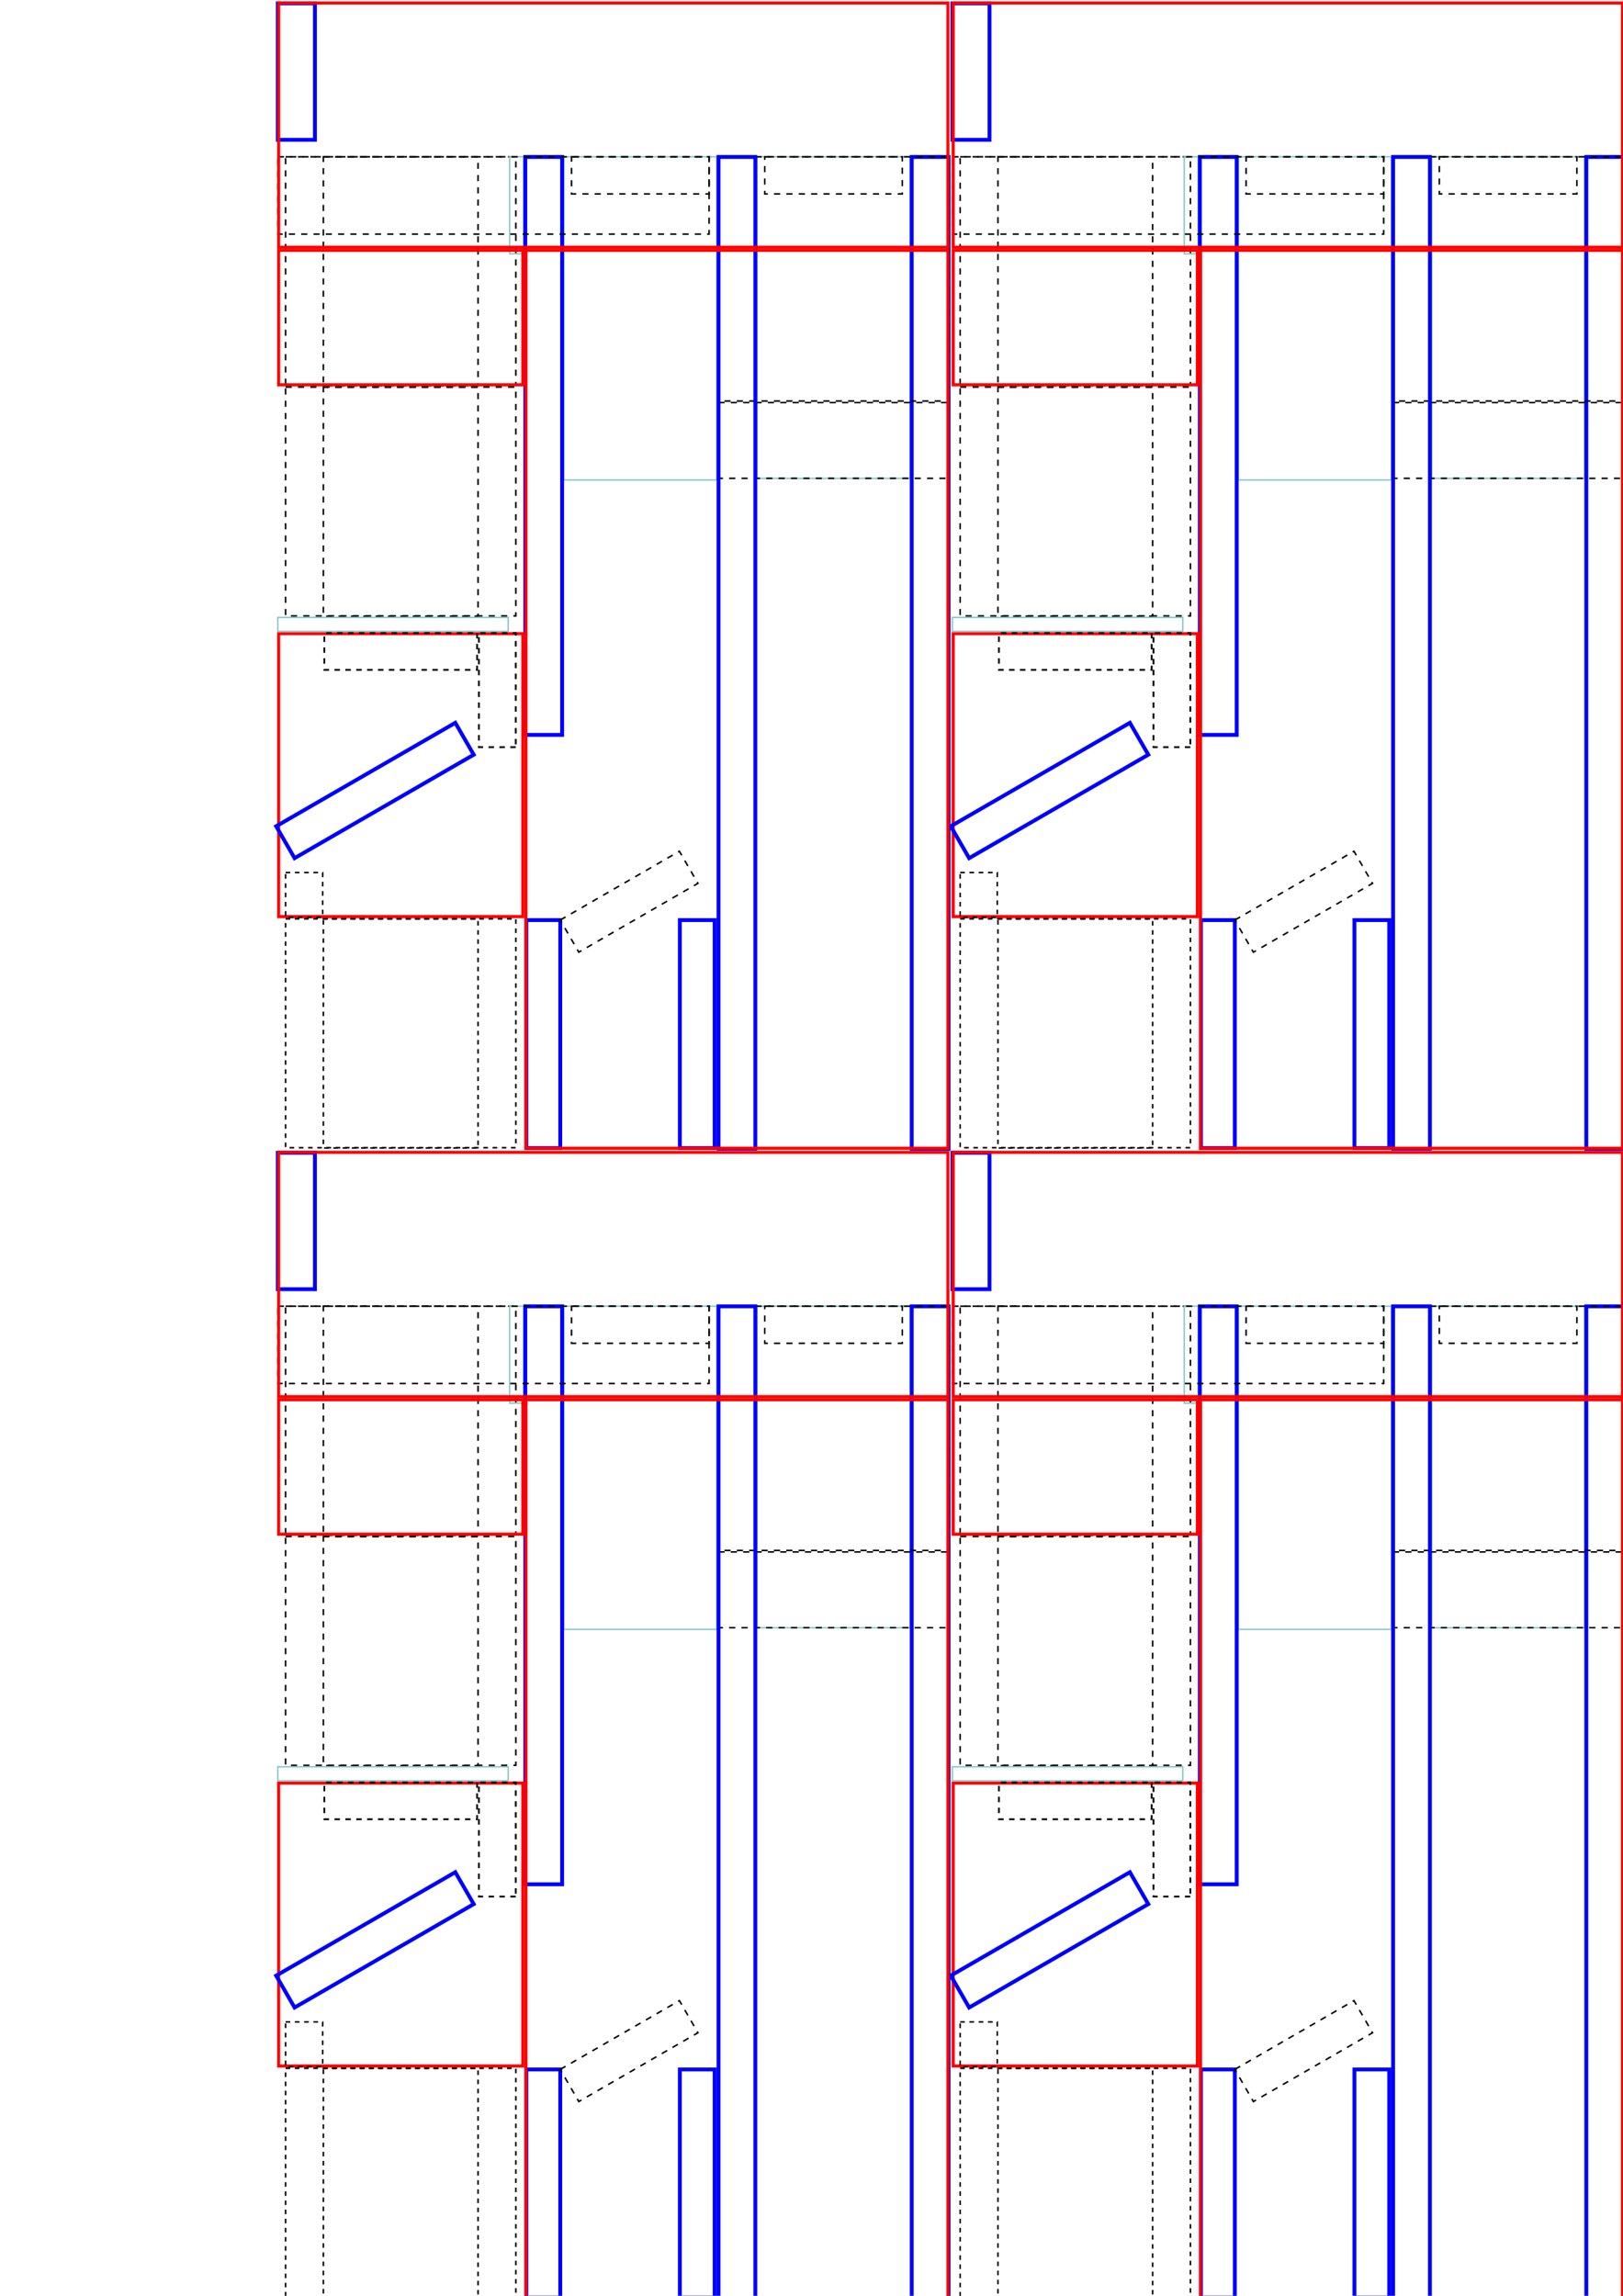 <?xml version="1.0" encoding="UTF-8" standalone="no"?>
<!-- Created with Inkscape (http://www.inkscape.org/) -->

<svg
   xmlns:dc="http://purl.org/dc/elements/1.1/"
   xmlns:cc="http://creativecommons.org/ns#"
   xmlns:rdf="http://www.w3.org/1999/02/22-rdf-syntax-ns#"
   xmlns:svg="http://www.w3.org/2000/svg"
   xmlns="http://www.w3.org/2000/svg"
   xmlns:sodipodi="http://sodipodi.sourceforge.net/DTD/sodipodi-0.dtd"
   xmlns:inkscape="http://www.inkscape.org/namespaces/inkscape"
   width="210mm"
   height="297mm"
   viewBox="0 0 744.094 1052.362"
   id="svg2"
   version="1.1"
   inkscape:version="0.91 r13725"
   sodipodi:docname="base_group.svg">
  <defs
     id="defs4" />
  <sodipodi:namedview
     id="base"
     pagecolor="#ffffff"
     bordercolor="#666666"
     borderopacity="1.0"
     inkscape:pageopacity="0.0"
     inkscape:pageshadow="2"
     inkscape:zoom="0.5017284"
     inkscape:cx="372.04724"
     inkscape:cy="468.34954"
     inkscape:document-units="mm"
     inkscape:current-layer="layer1"
     showgrid="false"
     inkscape:window-width="1280"
     inkscape:window-height="697"
     inkscape:window-x="-8"
     inkscape:window-y="-8"
     inkscape:window-maximized="1"
     inkscape:snap-bbox="true"
     inkscape:snap-others="false"
     inkscape:snap-object-midpoints="true"
     inkscape:snap-intersection-paths="true"
     inkscape:bbox-nodes="true"
     inkscape:bbox-paths="true"
     inkscape:object-paths="true"
     inkscape:snap-midpoints="true"
     inkscape:object-nodes="true"
     inkscape:snap-nodes="false"
     inkscape:snap-bbox-edge-midpoints="false"
     inkscape:snap-global="true" />
  <g
     inkscape:label="Layer 1"
     inkscape:groupmode="layer"
     id="layer1">
    <g
       id="g7729"
       transform="translate(7.972,-9.966)">
      <rect
         y="81.83"
         x="648.354"
         height="147.412"
         width="70.192"
         id="rect4265-9-6-4-5-4"
         style="fill:none;fill-opacity:1;stroke:#8cc8c8;stroke-width:0.674;stroke-miterlimit:4;stroke-dasharray:none;stroke-dashoffset:0;stroke-opacity:1" />
      <rect
         y="194.501"
         x="630.655"
         height="34.724"
         width="105.591"
         id="rect4521-3-5-8"
         style="fill:none;fill-opacity:1;stroke:#000000;stroke-width:0.709;stroke-miterlimit:4;stroke-dasharray:2.835, 2.835;stroke-dashoffset:0;stroke-opacity:1" />
      <rect
         y="81.83"
         x="559.771"
         height="148.145"
         width="70.192"
         id="rect4265-9-6-6-1-1-9"
         style="fill:none;fill-opacity:1;stroke:#8cc8c8;stroke-width:0.674;stroke-miterlimit:4;stroke-dasharray:none;stroke-dashoffset:0;stroke-opacity:1" />
      <g
         style="stroke:#000000;stroke-width:0.702;stroke-miterlimit:4;stroke-dasharray:2.808, 2.808;stroke-dashoffset:0;stroke-opacity:1"
         transform="matrix(1.009,0,0,1,431.09,-10.94)"
         id="g4214-1-0">
        <rect
           style="fill:none;fill-opacity:1;stroke:#000000;stroke-width:0.702;stroke-miterlimit:4;stroke-dasharray:2.808, 2.808;stroke-dashoffset:0;stroke-opacity:1"
           id="rect3336-0-5-6"
           width="104.627"
           height="104.868"
           x="1.129"
           y="92.79" />
        <rect
           style="fill:none;fill-opacity:1;stroke:#000000;stroke-width:0.702;stroke-miterlimit:4;stroke-dasharray:2.808, 2.808;stroke-dashoffset:0;stroke-opacity:1"
           id="rect3336-0-9-5-5"
           width="70.285"
           height="104.996"
           x="18.3"
           y="92.79" />
      </g>
      <g
         style="stroke:#000000;stroke-width:0.702;stroke-miterlimit:4;stroke-dasharray:2.808, 2.808;stroke-dashoffset:0;stroke-opacity:1"
         transform="matrix(1.009,0,0,1,431.09,94.634)"
         id="g4214-2-5-0">
        <rect
           style="fill:none;fill-opacity:1;stroke:#000000;stroke-width:0.702;stroke-miterlimit:4;stroke-dasharray:2.808, 2.808;stroke-dashoffset:0;stroke-opacity:1"
           id="rect3336-0-4-2-0"
           width="104.627"
           height="104.868"
           x="1.129"
           y="92.79" />
        <rect
           style="fill:none;fill-opacity:1;stroke:#000000;stroke-width:0.702;stroke-miterlimit:4;stroke-dasharray:2.808, 2.808;stroke-dashoffset:0;stroke-opacity:1"
           id="rect3336-0-9-8-3-2"
           width="70.285"
           height="104.996"
           x="18.3"
           y="92.79" />
      </g>
      <rect
         y="81.83"
         x="534.968"
         height="44.499"
         width="6.412"
         id="rect4265-9-5-1"
         style="fill:none;fill-opacity:1;stroke:#8cc8c8;stroke-width:0.674;stroke-miterlimit:4;stroke-dasharray:none;stroke-dashoffset:0;stroke-opacity:1" />
      <rect
         y="81.908"
         x="719.299"
         height="454.691"
         width="16.886"
         id="rect4297-5-4-5-2"
         style="fill:none;fill-opacity:1;stroke:#0000ff;stroke-width:1.772;stroke-miterlimit:4;stroke-dasharray:none;stroke-dashoffset:0;stroke-opacity:1" />
      <rect
         y="81.846"
         x="563.328"
         height="17.011"
         width="63.074"
         id="rect4239-6-1-6"
         style="fill:none;fill-opacity:1;stroke:#000000;stroke-width:0.705;stroke-miterlimit:4;stroke-dasharray:2.82, 2.82;stroke-dashoffset:0;stroke-opacity:1" />
      <rect
         y="81.847"
         x="630.655"
         height="111.945"
         width="105.591"
         id="rect4521-38-0"
         style="fill:none;fill-opacity:1;stroke:#000000;stroke-width:0.709;stroke-miterlimit:4;stroke-dasharray:2.835, 2.835;stroke-dashoffset:0;stroke-opacity:1" />
      <rect
         y="81.847"
         x="651.915"
         height="17.008"
         width="63.071"
         id="rect4521-3-9-2-4"
         style="fill:none;fill-opacity:1;stroke:#000000;stroke-width:0.709;stroke-miterlimit:4;stroke-dasharray:2.835, 2.835;stroke-dashoffset:0;stroke-opacity:1" />
      <rect
         y="81.908"
         x="542.133"
         height="264.917"
         width="16.886"
         id="rect4297-1-3-3-6"
         style="fill:none;fill-opacity:1;stroke:#0000ff;stroke-width:1.772;stroke-miterlimit:4;stroke-dasharray:none;stroke-dashoffset:0;stroke-opacity:1" />
      <rect
         y="81.908"
         x="630.716"
         height="454.563"
         width="16.886"
         id="rect4297-9-1-7-8-3"
         style="fill:none;fill-opacity:1;stroke:#0000ff;stroke-width:1.772;stroke-miterlimit:4;stroke-dasharray:none;stroke-dashoffset:0;stroke-opacity:1" />
      <rect
         y="81.846"
         x="428.682"
         height="35.435"
         width="197.72"
         id="rect4239-5-0"
         style="fill:none;fill-opacity:1;stroke:#000000;stroke-width:0.705;stroke-miterlimit:4;stroke-dasharray:2.82, 2.82;stroke-dashoffset:0;stroke-opacity:1" />
      <rect
         y="11.513"
         x="428.682"
         height="62.541"
         width="17.011"
         id="rect4679-1-9"
         style="fill:none;fill-opacity:1;stroke:#0000ff;stroke-width:1.772;stroke-miterlimit:4;stroke-dasharray:none;stroke-dashoffset:0;stroke-opacity:1" />
      <rect
         y="124.721"
         x="429.041"
         height="61.633"
         width="111.968"
         id="rect5280-4-5-2"
         style="fill:none;fill-opacity:1;stroke:#ff0000;stroke-width:1.417;stroke-miterlimit:4;stroke-dasharray:none;stroke-dashoffset:0;stroke-opacity:1" />
      <rect
         y="431.712"
         x="542.604"
         height="104.528"
         width="15.558"
         id="rect3336-0-4-6-5-6-9-8-6"
         style="fill:none;fill-opacity:1;stroke:#0000ff;stroke-width:1.772;stroke-miterlimit:4;stroke-dasharray:none;stroke-dashoffset:0;stroke-opacity:1" />
      <rect
         y="431.712"
         x="612.999"
         height="104.528"
         width="15.945"
         id="rect3336-0-9-8-7-4-4-1-5-2"
         style="fill:none;fill-opacity:1;stroke:#0000ff;stroke-width:1.772;stroke-miterlimit:4;stroke-dasharray:none;stroke-dashoffset:0;stroke-opacity:1" />
      <rect
         transform="matrix(0.866,-0.5,0.5,0.866,0,0)"
         y="652.954"
         x="267.526"
         height="17.011"
         width="63.074"
         id="rect4239-6-2-2-8-2-5"
         style="fill:none;fill-opacity:1;stroke:#000000;stroke-width:0.709;stroke-miterlimit:4;stroke-dasharray:2.835, 2.835;stroke-dashoffset:0;stroke-opacity:1" />
      <rect
         y="300.432"
         x="429.041"
         height="129.685"
         width="111.968"
         id="rect5280-4-9-4-8"
         style="fill:none;fill-opacity:1;stroke:#ff0000;stroke-width:1.417;stroke-miterlimit:4;stroke-dasharray:none;stroke-dashoffset:0;stroke-opacity:1" />
      <rect
         transform="matrix(0,1,-1,0,0,0)"
         y="-534.294"
         x="292.974"
         height="105.625"
         width="6.412"
         id="rect4265-3-2-5-4"
         style="fill:none;fill-opacity:1;stroke:#8cc8c8;stroke-width:0.674;stroke-miterlimit:4;stroke-dasharray:none;stroke-dashoffset:0;stroke-opacity:1" />
      <g
         style="stroke:#000000;stroke-width:0.699;stroke-miterlimit:4;stroke-dasharray:2.096, 2.096;stroke-dashoffset:0;stroke-opacity:1"
         transform="matrix(1.009,0,0,1,431.093,338.39)"
         id="g4214-2-9-7-9-6-8">
        <rect
           style="fill:none;fill-opacity:1;stroke:#000000;stroke-width:0.699;stroke-miterlimit:4;stroke-dasharray:2.096, 2.096;stroke-dashoffset:0;stroke-opacity:1"
           id="rect3336-0-4-6-5-8-3-8"
           width="104.627"
           height="104.868"
           x="1.129"
           y="92.79" />
        <rect
           style="fill:none;fill-opacity:1;stroke:#000000;stroke-width:0.699;stroke-miterlimit:4;stroke-dasharray:2.096, 2.096;stroke-dashoffset:0;stroke-opacity:1"
           id="rect3336-0-9-8-7-4-49-5-7"
           width="70.285"
           height="104.996"
           x="18.3"
           y="92.79" />
      </g>
      <rect
         transform="matrix(0.5,0.866,-0.866,0.5,0,0)"
         y="-271.064"
         x="550.601"
         height="94.838"
         width="16.886"
         id="rect4297-4-7-4-0-1"
         style="fill:none;fill-opacity:1;stroke:#0000ff;stroke-width:1.772;stroke-miterlimit:4;stroke-dasharray:none;stroke-dashoffset:0;stroke-opacity:1" />
      <rect
         transform="matrix(0,1,-1,0,0,0)"
         y="-520.042"
         x="300.139"
         height="70.035"
         width="16.886"
         id="rect4297-6-3-5-6-5"
         style="fill:none;fill-opacity:1;stroke:#000000;stroke-width:0.831;stroke-miterlimit:4;stroke-dasharray:2.493, 2.493;stroke-dashoffset:0;stroke-opacity:1" />
      <rect
         transform="scale(-1,-1)"
         y="-352.458"
         x="-537.759"
         height="52.319"
         width="16.886"
         id="rect4297-6-0-7-1-5-7"
         style="fill:none;fill-opacity:1;stroke:#000000;stroke-width:0.831;stroke-miterlimit:4;stroke-dasharray:2.493, 2.493;stroke-dashoffset:0;stroke-opacity:1" />
      <rect
         y="409.921"
         x="432.233"
         height="20.551"
         width="17.008"
         id="rect4519-8-7-1"
         style="fill:none;fill-opacity:1;stroke:#000000;stroke-width:0.709;stroke-miterlimit:4;stroke-dasharray:2.126, 2.126;stroke-dashoffset:0;stroke-opacity:1" />
      <rect
         y="124.721"
         x="542.426"
         height="411.585"
         width="193.465"
         id="rect5280-4-2-0-5"
         style="fill:none;fill-opacity:1;stroke:#ff0000;stroke-width:1.417;stroke-miterlimit:4;stroke-dasharray:none;stroke-dashoffset:0;stroke-opacity:1" />
      <rect
         y="11.335"
         x="429.038"
         height="111.969"
         width="306.854"
         id="rect5280-7-1"
         style="fill:none;fill-opacity:1;stroke:#ff0000;stroke-width:1.417;stroke-miterlimit:4;stroke-dasharray:none;stroke-dashoffset:0;stroke-opacity:1" />
    </g>
    <g
       id="g7729-7"
       transform="translate(7.972,516.893)">
      <rect
         y="81.83"
         x="648.354"
         height="147.412"
         width="70.192"
         id="rect4265-9-6-4-5-4-2"
         style="fill:none;fill-opacity:1;stroke:#8cc8c8;stroke-width:0.674;stroke-miterlimit:4;stroke-dasharray:none;stroke-dashoffset:0;stroke-opacity:1" />
      <rect
         y="194.501"
         x="630.655"
         height="34.724"
         width="105.591"
         id="rect4521-3-5-8-0"
         style="fill:none;fill-opacity:1;stroke:#000000;stroke-width:0.709;stroke-miterlimit:4;stroke-dasharray:2.835, 2.835;stroke-dashoffset:0;stroke-opacity:1" />
      <rect
         y="81.83"
         x="559.771"
         height="148.145"
         width="70.192"
         id="rect4265-9-6-6-1-1-9-0"
         style="fill:none;fill-opacity:1;stroke:#8cc8c8;stroke-width:0.674;stroke-miterlimit:4;stroke-dasharray:none;stroke-dashoffset:0;stroke-opacity:1" />
      <g
         style="stroke:#000000;stroke-width:0.702;stroke-miterlimit:4;stroke-dasharray:2.808, 2.808;stroke-dashoffset:0;stroke-opacity:1"
         transform="matrix(1.009,0,0,1,431.09,-10.94)"
         id="g4214-1-0-3">
        <rect
           style="fill:none;fill-opacity:1;stroke:#000000;stroke-width:0.702;stroke-miterlimit:4;stroke-dasharray:2.808, 2.808;stroke-dashoffset:0;stroke-opacity:1"
           id="rect3336-0-5-6-9"
           width="104.627"
           height="104.868"
           x="1.129"
           y="92.79" />
        <rect
           style="fill:none;fill-opacity:1;stroke:#000000;stroke-width:0.702;stroke-miterlimit:4;stroke-dasharray:2.808, 2.808;stroke-dashoffset:0;stroke-opacity:1"
           id="rect3336-0-9-5-5-1"
           width="70.285"
           height="104.996"
           x="18.3"
           y="92.79" />
      </g>
      <g
         style="stroke:#000000;stroke-width:0.702;stroke-miterlimit:4;stroke-dasharray:2.808, 2.808;stroke-dashoffset:0;stroke-opacity:1"
         transform="matrix(1.009,0,0,1,431.09,94.634)"
         id="g4214-2-5-0-4">
        <rect
           style="fill:none;fill-opacity:1;stroke:#000000;stroke-width:0.702;stroke-miterlimit:4;stroke-dasharray:2.808, 2.808;stroke-dashoffset:0;stroke-opacity:1"
           id="rect3336-0-4-2-0-7"
           width="104.627"
           height="104.868"
           x="1.129"
           y="92.79" />
        <rect
           style="fill:none;fill-opacity:1;stroke:#000000;stroke-width:0.702;stroke-miterlimit:4;stroke-dasharray:2.808, 2.808;stroke-dashoffset:0;stroke-opacity:1"
           id="rect3336-0-9-8-3-2-0"
           width="70.285"
           height="104.996"
           x="18.3"
           y="92.79" />
      </g>
      <rect
         y="81.83"
         x="534.968"
         height="44.499"
         width="6.412"
         id="rect4265-9-5-1-2"
         style="fill:none;fill-opacity:1;stroke:#8cc8c8;stroke-width:0.674;stroke-miterlimit:4;stroke-dasharray:none;stroke-dashoffset:0;stroke-opacity:1" />
      <rect
         y="81.908"
         x="719.299"
         height="454.691"
         width="16.886"
         id="rect4297-5-4-5-2-6"
         style="fill:none;fill-opacity:1;stroke:#0000ff;stroke-width:1.772;stroke-miterlimit:4;stroke-dasharray:none;stroke-dashoffset:0;stroke-opacity:1" />
      <rect
         y="81.846"
         x="563.328"
         height="17.011"
         width="63.074"
         id="rect4239-6-1-6-2"
         style="fill:none;fill-opacity:1;stroke:#000000;stroke-width:0.705;stroke-miterlimit:4;stroke-dasharray:2.82, 2.82;stroke-dashoffset:0;stroke-opacity:1" />
      <rect
         y="81.847"
         x="630.655"
         height="111.945"
         width="105.591"
         id="rect4521-38-0-5"
         style="fill:none;fill-opacity:1;stroke:#000000;stroke-width:0.709;stroke-miterlimit:4;stroke-dasharray:2.835, 2.835;stroke-dashoffset:0;stroke-opacity:1" />
      <rect
         y="81.847"
         x="651.915"
         height="17.008"
         width="63.071"
         id="rect4521-3-9-2-4-8"
         style="fill:none;fill-opacity:1;stroke:#000000;stroke-width:0.709;stroke-miterlimit:4;stroke-dasharray:2.835, 2.835;stroke-dashoffset:0;stroke-opacity:1" />
      <rect
         y="81.908"
         x="542.133"
         height="264.917"
         width="16.886"
         id="rect4297-1-3-3-6-7"
         style="fill:none;fill-opacity:1;stroke:#0000ff;stroke-width:1.772;stroke-miterlimit:4;stroke-dasharray:none;stroke-dashoffset:0;stroke-opacity:1" />
      <rect
         y="81.908"
         x="630.716"
         height="454.563"
         width="16.886"
         id="rect4297-9-1-7-8-3-6"
         style="fill:none;fill-opacity:1;stroke:#0000ff;stroke-width:1.772;stroke-miterlimit:4;stroke-dasharray:none;stroke-dashoffset:0;stroke-opacity:1" />
      <rect
         y="81.846"
         x="428.682"
         height="35.435"
         width="197.72"
         id="rect4239-5-0-5"
         style="fill:none;fill-opacity:1;stroke:#000000;stroke-width:0.705;stroke-miterlimit:4;stroke-dasharray:2.82, 2.82;stroke-dashoffset:0;stroke-opacity:1" />
      <rect
         y="11.513"
         x="428.682"
         height="62.541"
         width="17.011"
         id="rect4679-1-9-3"
         style="fill:none;fill-opacity:1;stroke:#0000ff;stroke-width:1.772;stroke-miterlimit:4;stroke-dasharray:none;stroke-dashoffset:0;stroke-opacity:1" />
      <rect
         y="124.721"
         x="429.041"
         height="61.633"
         width="111.968"
         id="rect5280-4-5-2-3"
         style="fill:none;fill-opacity:1;stroke:#ff0000;stroke-width:1.417;stroke-miterlimit:4;stroke-dasharray:none;stroke-dashoffset:0;stroke-opacity:1" />
      <rect
         y="431.712"
         x="542.604"
         height="104.528"
         width="15.558"
         id="rect3336-0-4-6-5-6-9-8-6-1"
         style="fill:none;fill-opacity:1;stroke:#0000ff;stroke-width:1.772;stroke-miterlimit:4;stroke-dasharray:none;stroke-dashoffset:0;stroke-opacity:1" />
      <rect
         y="431.712"
         x="612.999"
         height="104.528"
         width="15.945"
         id="rect3336-0-9-8-7-4-4-1-5-2-8"
         style="fill:none;fill-opacity:1;stroke:#0000ff;stroke-width:1.772;stroke-miterlimit:4;stroke-dasharray:none;stroke-dashoffset:0;stroke-opacity:1" />
      <rect
         transform="matrix(0.866,-0.5,0.5,0.866,0,0)"
         y="652.954"
         x="267.526"
         height="17.011"
         width="63.074"
         id="rect4239-6-2-2-8-2-5-6"
         style="fill:none;fill-opacity:1;stroke:#000000;stroke-width:0.709;stroke-miterlimit:4;stroke-dasharray:2.835, 2.835;stroke-dashoffset:0;stroke-opacity:1" />
      <rect
         y="300.432"
         x="429.041"
         height="129.685"
         width="111.968"
         id="rect5280-4-9-4-8-5"
         style="fill:none;fill-opacity:1;stroke:#ff0000;stroke-width:1.417;stroke-miterlimit:4;stroke-dasharray:none;stroke-dashoffset:0;stroke-opacity:1" />
      <rect
         transform="matrix(0,1,-1,0,0,0)"
         y="-534.294"
         x="292.974"
         height="105.625"
         width="6.412"
         id="rect4265-3-2-5-4-6"
         style="fill:none;fill-opacity:1;stroke:#8cc8c8;stroke-width:0.674;stroke-miterlimit:4;stroke-dasharray:none;stroke-dashoffset:0;stroke-opacity:1" />
      <g
         style="stroke:#000000;stroke-width:0.699;stroke-miterlimit:4;stroke-dasharray:2.096, 2.096;stroke-dashoffset:0;stroke-opacity:1"
         transform="matrix(1.009,0,0,1,431.093,338.39)"
         id="g4214-2-9-7-9-6-8-0">
        <rect
           style="fill:none;fill-opacity:1;stroke:#000000;stroke-width:0.699;stroke-miterlimit:4;stroke-dasharray:2.096, 2.096;stroke-dashoffset:0;stroke-opacity:1"
           id="rect3336-0-4-6-5-8-3-8-8"
           width="104.627"
           height="104.868"
           x="1.129"
           y="92.79" />
        <rect
           style="fill:none;fill-opacity:1;stroke:#000000;stroke-width:0.699;stroke-miterlimit:4;stroke-dasharray:2.096, 2.096;stroke-dashoffset:0;stroke-opacity:1"
           id="rect3336-0-9-8-7-4-49-5-7-8"
           width="70.285"
           height="104.996"
           x="18.3"
           y="92.79" />
      </g>
      <rect
         transform="matrix(0.5,0.866,-0.866,0.5,0,0)"
         y="-271.064"
         x="550.601"
         height="94.838"
         width="16.886"
         id="rect4297-4-7-4-0-1-4"
         style="fill:none;fill-opacity:1;stroke:#0000ff;stroke-width:1.772;stroke-miterlimit:4;stroke-dasharray:none;stroke-dashoffset:0;stroke-opacity:1" />
      <rect
         transform="matrix(0,1,-1,0,0,0)"
         y="-520.042"
         x="300.139"
         height="70.035"
         width="16.886"
         id="rect4297-6-3-5-6-5-2"
         style="fill:none;fill-opacity:1;stroke:#000000;stroke-width:0.831;stroke-miterlimit:4;stroke-dasharray:2.493, 2.493;stroke-dashoffset:0;stroke-opacity:1" />
      <rect
         transform="scale(-1,-1)"
         y="-352.458"
         x="-537.759"
         height="52.319"
         width="16.886"
         id="rect4297-6-0-7-1-5-7-2"
         style="fill:none;fill-opacity:1;stroke:#000000;stroke-width:0.831;stroke-miterlimit:4;stroke-dasharray:2.493, 2.493;stroke-dashoffset:0;stroke-opacity:1" />
      <rect
         y="409.921"
         x="432.233"
         height="20.551"
         width="17.008"
         id="rect4519-8-7-1-5"
         style="fill:none;fill-opacity:1;stroke:#000000;stroke-width:0.709;stroke-miterlimit:4;stroke-dasharray:2.126, 2.126;stroke-dashoffset:0;stroke-opacity:1" />
      <rect
         y="124.721"
         x="542.426"
         height="411.585"
         width="193.465"
         id="rect5280-4-2-0-5-7"
         style="fill:none;fill-opacity:1;stroke:#ff0000;stroke-width:1.417;stroke-miterlimit:4;stroke-dasharray:none;stroke-dashoffset:0;stroke-opacity:1" />
      <rect
         y="11.335"
         x="429.038"
         height="111.969"
         width="306.854"
         id="rect5280-7-1-2"
         style="fill:none;fill-opacity:1;stroke:#ff0000;stroke-width:1.417;stroke-miterlimit:4;stroke-dasharray:none;stroke-dashoffset:0;stroke-opacity:1" />
    </g>
    <g
       id="g7729-2"
       transform="translate(-301.302,-9.966)">
      <rect
         y="81.83"
         x="648.354"
         height="147.412"
         width="70.192"
         id="rect4265-9-6-4-5-4-1"
         style="fill:none;fill-opacity:1;stroke:#8cc8c8;stroke-width:0.674;stroke-miterlimit:4;stroke-dasharray:none;stroke-dashoffset:0;stroke-opacity:1" />
      <rect
         y="194.501"
         x="630.655"
         height="34.724"
         width="105.591"
         id="rect4521-3-5-8-02"
         style="fill:none;fill-opacity:1;stroke:#000000;stroke-width:0.709;stroke-miterlimit:4;stroke-dasharray:2.835, 2.835;stroke-dashoffset:0;stroke-opacity:1" />
      <rect
         y="81.83"
         x="559.771"
         height="148.145"
         width="70.192"
         id="rect4265-9-6-6-1-1-9-7"
         style="fill:none;fill-opacity:1;stroke:#8cc8c8;stroke-width:0.674;stroke-miterlimit:4;stroke-dasharray:none;stroke-dashoffset:0;stroke-opacity:1" />
      <g
         style="stroke:#000000;stroke-width:0.702;stroke-miterlimit:4;stroke-dasharray:2.808, 2.808;stroke-dashoffset:0;stroke-opacity:1"
         transform="matrix(1.009,0,0,1,431.09,-10.94)"
         id="g4214-1-0-9">
        <rect
           style="fill:none;fill-opacity:1;stroke:#000000;stroke-width:0.702;stroke-miterlimit:4;stroke-dasharray:2.808, 2.808;stroke-dashoffset:0;stroke-opacity:1"
           id="rect3336-0-5-6-7"
           width="104.627"
           height="104.868"
           x="1.129"
           y="92.79" />
        <rect
           style="fill:none;fill-opacity:1;stroke:#000000;stroke-width:0.702;stroke-miterlimit:4;stroke-dasharray:2.808, 2.808;stroke-dashoffset:0;stroke-opacity:1"
           id="rect3336-0-9-5-5-9"
           width="70.285"
           height="104.996"
           x="18.3"
           y="92.79" />
      </g>
      <g
         style="stroke:#000000;stroke-width:0.702;stroke-miterlimit:4;stroke-dasharray:2.808, 2.808;stroke-dashoffset:0;stroke-opacity:1"
         transform="matrix(1.009,0,0,1,431.09,94.634)"
         id="g4214-2-5-0-6">
        <rect
           style="fill:none;fill-opacity:1;stroke:#000000;stroke-width:0.702;stroke-miterlimit:4;stroke-dasharray:2.808, 2.808;stroke-dashoffset:0;stroke-opacity:1"
           id="rect3336-0-4-2-0-9"
           width="104.627"
           height="104.868"
           x="1.129"
           y="92.79" />
        <rect
           style="fill:none;fill-opacity:1;stroke:#000000;stroke-width:0.702;stroke-miterlimit:4;stroke-dasharray:2.808, 2.808;stroke-dashoffset:0;stroke-opacity:1"
           id="rect3336-0-9-8-3-2-8"
           width="70.285"
           height="104.996"
           x="18.3"
           y="92.79" />
      </g>
      <rect
         y="81.83"
         x="534.968"
         height="44.499"
         width="6.412"
         id="rect4265-9-5-1-4"
         style="fill:none;fill-opacity:1;stroke:#8cc8c8;stroke-width:0.674;stroke-miterlimit:4;stroke-dasharray:none;stroke-dashoffset:0;stroke-opacity:1" />
      <rect
         y="81.908"
         x="719.299"
         height="454.691"
         width="16.886"
         id="rect4297-5-4-5-2-3"
         style="fill:none;fill-opacity:1;stroke:#0000ff;stroke-width:1.772;stroke-miterlimit:4;stroke-dasharray:none;stroke-dashoffset:0;stroke-opacity:1" />
      <rect
         y="81.846"
         x="563.328"
         height="17.011"
         width="63.074"
         id="rect4239-6-1-6-4"
         style="fill:none;fill-opacity:1;stroke:#000000;stroke-width:0.705;stroke-miterlimit:4;stroke-dasharray:2.82, 2.82;stroke-dashoffset:0;stroke-opacity:1" />
      <rect
         y="81.847"
         x="630.655"
         height="111.945"
         width="105.591"
         id="rect4521-38-0-7"
         style="fill:none;fill-opacity:1;stroke:#000000;stroke-width:0.709;stroke-miterlimit:4;stroke-dasharray:2.835, 2.835;stroke-dashoffset:0;stroke-opacity:1" />
      <rect
         y="81.847"
         x="651.915"
         height="17.008"
         width="63.071"
         id="rect4521-3-9-2-4-6"
         style="fill:none;fill-opacity:1;stroke:#000000;stroke-width:0.709;stroke-miterlimit:4;stroke-dasharray:2.835, 2.835;stroke-dashoffset:0;stroke-opacity:1" />
      <rect
         y="81.908"
         x="542.133"
         height="264.917"
         width="16.886"
         id="rect4297-1-3-3-6-5"
         style="fill:none;fill-opacity:1;stroke:#0000ff;stroke-width:1.772;stroke-miterlimit:4;stroke-dasharray:none;stroke-dashoffset:0;stroke-opacity:1" />
      <rect
         y="81.908"
         x="630.716"
         height="454.563"
         width="16.886"
         id="rect4297-9-1-7-8-3-7"
         style="fill:none;fill-opacity:1;stroke:#0000ff;stroke-width:1.772;stroke-miterlimit:4;stroke-dasharray:none;stroke-dashoffset:0;stroke-opacity:1" />
      <rect
         y="81.846"
         x="428.682"
         height="35.435"
         width="197.72"
         id="rect4239-5-0-9"
         style="fill:none;fill-opacity:1;stroke:#000000;stroke-width:0.705;stroke-miterlimit:4;stroke-dasharray:2.82, 2.82;stroke-dashoffset:0;stroke-opacity:1" />
      <rect
         y="11.513"
         x="428.682"
         height="62.541"
         width="17.011"
         id="rect4679-1-9-9"
         style="fill:none;fill-opacity:1;stroke:#0000ff;stroke-width:1.772;stroke-miterlimit:4;stroke-dasharray:none;stroke-dashoffset:0;stroke-opacity:1" />
      <rect
         y="124.721"
         x="429.041"
         height="61.633"
         width="111.968"
         id="rect5280-4-5-2-39"
         style="fill:none;fill-opacity:1;stroke:#ff0000;stroke-width:1.417;stroke-miterlimit:4;stroke-dasharray:none;stroke-dashoffset:0;stroke-opacity:1" />
      <rect
         y="431.712"
         x="542.604"
         height="104.528"
         width="15.558"
         id="rect3336-0-4-6-5-6-9-8-6-12"
         style="fill:none;fill-opacity:1;stroke:#0000ff;stroke-width:1.772;stroke-miterlimit:4;stroke-dasharray:none;stroke-dashoffset:0;stroke-opacity:1" />
      <rect
         y="431.712"
         x="612.999"
         height="104.528"
         width="15.945"
         id="rect3336-0-9-8-7-4-4-1-5-2-9"
         style="fill:none;fill-opacity:1;stroke:#0000ff;stroke-width:1.772;stroke-miterlimit:4;stroke-dasharray:none;stroke-dashoffset:0;stroke-opacity:1" />
      <rect
         transform="matrix(0.866,-0.5,0.5,0.866,0,0)"
         y="652.954"
         x="267.526"
         height="17.011"
         width="63.074"
         id="rect4239-6-2-2-8-2-5-4"
         style="fill:none;fill-opacity:1;stroke:#000000;stroke-width:0.709;stroke-miterlimit:4;stroke-dasharray:2.835, 2.835;stroke-dashoffset:0;stroke-opacity:1" />
      <rect
         y="300.432"
         x="429.041"
         height="129.685"
         width="111.968"
         id="rect5280-4-9-4-8-1"
         style="fill:none;fill-opacity:1;stroke:#ff0000;stroke-width:1.417;stroke-miterlimit:4;stroke-dasharray:none;stroke-dashoffset:0;stroke-opacity:1" />
      <rect
         transform="matrix(0,1,-1,0,0,0)"
         y="-534.294"
         x="292.974"
         height="105.625"
         width="6.412"
         id="rect4265-3-2-5-4-4"
         style="fill:none;fill-opacity:1;stroke:#8cc8c8;stroke-width:0.674;stroke-miterlimit:4;stroke-dasharray:none;stroke-dashoffset:0;stroke-opacity:1" />
      <g
         style="stroke:#000000;stroke-width:0.699;stroke-miterlimit:4;stroke-dasharray:2.096, 2.096;stroke-dashoffset:0;stroke-opacity:1"
         transform="matrix(1.009,0,0,1,431.093,338.39)"
         id="g4214-2-9-7-9-6-8-4">
        <rect
           style="fill:none;fill-opacity:1;stroke:#000000;stroke-width:0.699;stroke-miterlimit:4;stroke-dasharray:2.096, 2.096;stroke-dashoffset:0;stroke-opacity:1"
           id="rect3336-0-4-6-5-8-3-8-5"
           width="104.627"
           height="104.868"
           x="1.129"
           y="92.79" />
        <rect
           style="fill:none;fill-opacity:1;stroke:#000000;stroke-width:0.699;stroke-miterlimit:4;stroke-dasharray:2.096, 2.096;stroke-dashoffset:0;stroke-opacity:1"
           id="rect3336-0-9-8-7-4-49-5-7-7"
           width="70.285"
           height="104.996"
           x="18.3"
           y="92.79" />
      </g>
      <rect
         transform="matrix(0.5,0.866,-0.866,0.5,0,0)"
         y="-271.064"
         x="550.601"
         height="94.838"
         width="16.886"
         id="rect4297-4-7-4-0-1-6"
         style="fill:none;fill-opacity:1;stroke:#0000ff;stroke-width:1.772;stroke-miterlimit:4;stroke-dasharray:none;stroke-dashoffset:0;stroke-opacity:1" />
      <rect
         transform="matrix(0,1,-1,0,0,0)"
         y="-520.042"
         x="300.139"
         height="70.035"
         width="16.886"
         id="rect4297-6-3-5-6-5-21"
         style="fill:none;fill-opacity:1;stroke:#000000;stroke-width:0.831;stroke-miterlimit:4;stroke-dasharray:2.493, 2.493;stroke-dashoffset:0;stroke-opacity:1" />
      <rect
         transform="scale(-1,-1)"
         y="-352.458"
         x="-537.759"
         height="52.319"
         width="16.886"
         id="rect4297-6-0-7-1-5-7-0"
         style="fill:none;fill-opacity:1;stroke:#000000;stroke-width:0.831;stroke-miterlimit:4;stroke-dasharray:2.493, 2.493;stroke-dashoffset:0;stroke-opacity:1" />
      <rect
         y="409.921"
         x="432.233"
         height="20.551"
         width="17.008"
         id="rect4519-8-7-1-50"
         style="fill:none;fill-opacity:1;stroke:#000000;stroke-width:0.709;stroke-miterlimit:4;stroke-dasharray:2.126, 2.126;stroke-dashoffset:0;stroke-opacity:1" />
      <rect
         y="124.721"
         x="542.426"
         height="411.585"
         width="193.465"
         id="rect5280-4-2-0-5-2"
         style="fill:none;fill-opacity:1;stroke:#ff0000;stroke-width:1.417;stroke-miterlimit:4;stroke-dasharray:none;stroke-dashoffset:0;stroke-opacity:1" />
      <rect
         y="11.335"
         x="429.038"
         height="111.969"
         width="306.854"
         id="rect5280-7-1-3"
         style="fill:none;fill-opacity:1;stroke:#ff0000;stroke-width:1.417;stroke-miterlimit:4;stroke-dasharray:none;stroke-dashoffset:0;stroke-opacity:1" />
    </g>
    <g
       id="g7729-7-9"
       transform="translate(-301.302,516.893)">
      <rect
         y="81.83"
         x="648.354"
         height="147.412"
         width="70.192"
         id="rect4265-9-6-4-5-4-2-8"
         style="fill:none;fill-opacity:1;stroke:#8cc8c8;stroke-width:0.674;stroke-miterlimit:4;stroke-dasharray:none;stroke-dashoffset:0;stroke-opacity:1" />
      <rect
         y="194.501"
         x="630.655"
         height="34.724"
         width="105.591"
         id="rect4521-3-5-8-0-2"
         style="fill:none;fill-opacity:1;stroke:#000000;stroke-width:0.709;stroke-miterlimit:4;stroke-dasharray:2.835, 2.835;stroke-dashoffset:0;stroke-opacity:1" />
      <rect
         y="81.83"
         x="559.771"
         height="148.145"
         width="70.192"
         id="rect4265-9-6-6-1-1-9-0-1"
         style="fill:none;fill-opacity:1;stroke:#8cc8c8;stroke-width:0.674;stroke-miterlimit:4;stroke-dasharray:none;stroke-dashoffset:0;stroke-opacity:1" />
      <g
         style="stroke:#000000;stroke-width:0.702;stroke-miterlimit:4;stroke-dasharray:2.808, 2.808;stroke-dashoffset:0;stroke-opacity:1"
         transform="matrix(1.009,0,0,1,431.09,-10.94)"
         id="g4214-1-0-3-7">
        <rect
           style="fill:none;fill-opacity:1;stroke:#000000;stroke-width:0.702;stroke-miterlimit:4;stroke-dasharray:2.808, 2.808;stroke-dashoffset:0;stroke-opacity:1"
           id="rect3336-0-5-6-9-1"
           width="104.627"
           height="104.868"
           x="1.129"
           y="92.79" />
        <rect
           style="fill:none;fill-opacity:1;stroke:#000000;stroke-width:0.702;stroke-miterlimit:4;stroke-dasharray:2.808, 2.808;stroke-dashoffset:0;stroke-opacity:1"
           id="rect3336-0-9-5-5-1-8"
           width="70.285"
           height="104.996"
           x="18.3"
           y="92.79" />
      </g>
      <g
         style="stroke:#000000;stroke-width:0.702;stroke-miterlimit:4;stroke-dasharray:2.808, 2.808;stroke-dashoffset:0;stroke-opacity:1"
         transform="matrix(1.009,0,0,1,431.09,94.634)"
         id="g4214-2-5-0-4-3">
        <rect
           style="fill:none;fill-opacity:1;stroke:#000000;stroke-width:0.702;stroke-miterlimit:4;stroke-dasharray:2.808, 2.808;stroke-dashoffset:0;stroke-opacity:1"
           id="rect3336-0-4-2-0-7-5"
           width="104.627"
           height="104.868"
           x="1.129"
           y="92.79" />
        <rect
           style="fill:none;fill-opacity:1;stroke:#000000;stroke-width:0.702;stroke-miterlimit:4;stroke-dasharray:2.808, 2.808;stroke-dashoffset:0;stroke-opacity:1"
           id="rect3336-0-9-8-3-2-0-9"
           width="70.285"
           height="104.996"
           x="18.3"
           y="92.79" />
      </g>
      <rect
         y="81.83"
         x="534.968"
         height="44.499"
         width="6.412"
         id="rect4265-9-5-1-2-4"
         style="fill:none;fill-opacity:1;stroke:#8cc8c8;stroke-width:0.674;stroke-miterlimit:4;stroke-dasharray:none;stroke-dashoffset:0;stroke-opacity:1" />
      <rect
         y="81.908"
         x="719.299"
         height="454.691"
         width="16.886"
         id="rect4297-5-4-5-2-6-8"
         style="fill:none;fill-opacity:1;stroke:#0000ff;stroke-width:1.772;stroke-miterlimit:4;stroke-dasharray:none;stroke-dashoffset:0;stroke-opacity:1" />
      <rect
         y="81.846"
         x="563.328"
         height="17.011"
         width="63.074"
         id="rect4239-6-1-6-2-3"
         style="fill:none;fill-opacity:1;stroke:#000000;stroke-width:0.705;stroke-miterlimit:4;stroke-dasharray:2.82, 2.82;stroke-dashoffset:0;stroke-opacity:1" />
      <rect
         y="81.847"
         x="630.655"
         height="111.945"
         width="105.591"
         id="rect4521-38-0-5-3"
         style="fill:none;fill-opacity:1;stroke:#000000;stroke-width:0.709;stroke-miterlimit:4;stroke-dasharray:2.835, 2.835;stroke-dashoffset:0;stroke-opacity:1" />
      <rect
         y="81.847"
         x="651.915"
         height="17.008"
         width="63.071"
         id="rect4521-3-9-2-4-8-5"
         style="fill:none;fill-opacity:1;stroke:#000000;stroke-width:0.709;stroke-miterlimit:4;stroke-dasharray:2.835, 2.835;stroke-dashoffset:0;stroke-opacity:1" />
      <rect
         y="81.908"
         x="542.133"
         height="264.917"
         width="16.886"
         id="rect4297-1-3-3-6-7-7"
         style="fill:none;fill-opacity:1;stroke:#0000ff;stroke-width:1.772;stroke-miterlimit:4;stroke-dasharray:none;stroke-dashoffset:0;stroke-opacity:1" />
      <rect
         y="81.908"
         x="630.716"
         height="454.563"
         width="16.886"
         id="rect4297-9-1-7-8-3-6-9"
         style="fill:none;fill-opacity:1;stroke:#0000ff;stroke-width:1.772;stroke-miterlimit:4;stroke-dasharray:none;stroke-dashoffset:0;stroke-opacity:1" />
      <rect
         y="81.846"
         x="428.682"
         height="35.435"
         width="197.72"
         id="rect4239-5-0-5-4"
         style="fill:none;fill-opacity:1;stroke:#000000;stroke-width:0.705;stroke-miterlimit:4;stroke-dasharray:2.82, 2.82;stroke-dashoffset:0;stroke-opacity:1" />
      <rect
         y="11.513"
         x="428.682"
         height="62.541"
         width="17.011"
         id="rect4679-1-9-3-9"
         style="fill:none;fill-opacity:1;stroke:#0000ff;stroke-width:1.772;stroke-miterlimit:4;stroke-dasharray:none;stroke-dashoffset:0;stroke-opacity:1" />
      <rect
         y="124.721"
         x="429.041"
         height="61.633"
         width="111.968"
         id="rect5280-4-5-2-3-6"
         style="fill:none;fill-opacity:1;stroke:#ff0000;stroke-width:1.417;stroke-miterlimit:4;stroke-dasharray:none;stroke-dashoffset:0;stroke-opacity:1" />
      <rect
         y="431.712"
         x="542.604"
         height="104.528"
         width="15.558"
         id="rect3336-0-4-6-5-6-9-8-6-1-1"
         style="fill:none;fill-opacity:1;stroke:#0000ff;stroke-width:1.772;stroke-miterlimit:4;stroke-dasharray:none;stroke-dashoffset:0;stroke-opacity:1" />
      <rect
         y="431.712"
         x="612.999"
         height="104.528"
         width="15.945"
         id="rect3336-0-9-8-7-4-4-1-5-2-8-2"
         style="fill:none;fill-opacity:1;stroke:#0000ff;stroke-width:1.772;stroke-miterlimit:4;stroke-dasharray:none;stroke-dashoffset:0;stroke-opacity:1" />
      <rect
         transform="matrix(0.866,-0.5,0.5,0.866,0,0)"
         y="652.954"
         x="267.526"
         height="17.011"
         width="63.074"
         id="rect4239-6-2-2-8-2-5-6-0"
         style="fill:none;fill-opacity:1;stroke:#000000;stroke-width:0.709;stroke-miterlimit:4;stroke-dasharray:2.835, 2.835;stroke-dashoffset:0;stroke-opacity:1" />
      <rect
         y="300.432"
         x="429.041"
         height="129.685"
         width="111.968"
         id="rect5280-4-9-4-8-5-8"
         style="fill:none;fill-opacity:1;stroke:#ff0000;stroke-width:1.417;stroke-miterlimit:4;stroke-dasharray:none;stroke-dashoffset:0;stroke-opacity:1" />
      <rect
         transform="matrix(0,1,-1,0,0,0)"
         y="-534.294"
         x="292.974"
         height="105.625"
         width="6.412"
         id="rect4265-3-2-5-4-6-3"
         style="fill:none;fill-opacity:1;stroke:#8cc8c8;stroke-width:0.674;stroke-miterlimit:4;stroke-dasharray:none;stroke-dashoffset:0;stroke-opacity:1" />
      <g
         style="stroke:#000000;stroke-width:0.699;stroke-miterlimit:4;stroke-dasharray:2.096, 2.096;stroke-dashoffset:0;stroke-opacity:1"
         transform="matrix(1.009,0,0,1,431.093,338.39)"
         id="g4214-2-9-7-9-6-8-0-8">
        <rect
           style="fill:none;fill-opacity:1;stroke:#000000;stroke-width:0.699;stroke-miterlimit:4;stroke-dasharray:2.096, 2.096;stroke-dashoffset:0;stroke-opacity:1"
           id="rect3336-0-4-6-5-8-3-8-8-6"
           width="104.627"
           height="104.868"
           x="1.129"
           y="92.79" />
        <rect
           style="fill:none;fill-opacity:1;stroke:#000000;stroke-width:0.699;stroke-miterlimit:4;stroke-dasharray:2.096, 2.096;stroke-dashoffset:0;stroke-opacity:1"
           id="rect3336-0-9-8-7-4-49-5-7-8-6"
           width="70.285"
           height="104.996"
           x="18.3"
           y="92.79" />
      </g>
      <rect
         transform="matrix(0.5,0.866,-0.866,0.5,0,0)"
         y="-271.064"
         x="550.601"
         height="94.838"
         width="16.886"
         id="rect4297-4-7-4-0-1-4-3"
         style="fill:none;fill-opacity:1;stroke:#0000ff;stroke-width:1.772;stroke-miterlimit:4;stroke-dasharray:none;stroke-dashoffset:0;stroke-opacity:1" />
      <rect
         transform="matrix(0,1,-1,0,0,0)"
         y="-520.042"
         x="300.139"
         height="70.035"
         width="16.886"
         id="rect4297-6-3-5-6-5-2-1"
         style="fill:none;fill-opacity:1;stroke:#000000;stroke-width:0.831;stroke-miterlimit:4;stroke-dasharray:2.493, 2.493;stroke-dashoffset:0;stroke-opacity:1" />
      <rect
         transform="scale(-1,-1)"
         y="-352.458"
         x="-537.759"
         height="52.319"
         width="16.886"
         id="rect4297-6-0-7-1-5-7-2-1"
         style="fill:none;fill-opacity:1;stroke:#000000;stroke-width:0.831;stroke-miterlimit:4;stroke-dasharray:2.493, 2.493;stroke-dashoffset:0;stroke-opacity:1" />
      <rect
         y="409.921"
         x="432.233"
         height="20.551"
         width="17.008"
         id="rect4519-8-7-1-5-3"
         style="fill:none;fill-opacity:1;stroke:#000000;stroke-width:0.709;stroke-miterlimit:4;stroke-dasharray:2.126, 2.126;stroke-dashoffset:0;stroke-opacity:1" />
      <rect
         y="124.721"
         x="542.426"
         height="411.585"
         width="193.465"
         id="rect5280-4-2-0-5-7-7"
         style="fill:none;fill-opacity:1;stroke:#ff0000;stroke-width:1.417;stroke-miterlimit:4;stroke-dasharray:none;stroke-dashoffset:0;stroke-opacity:1" />
      <rect
         y="11.335"
         x="429.038"
         height="111.969"
         width="306.854"
         id="rect5280-7-1-2-9"
         style="fill:none;fill-opacity:1;stroke:#ff0000;stroke-width:1.417;stroke-miterlimit:4;stroke-dasharray:none;stroke-dashoffset:0;stroke-opacity:1" />
    </g>
  </g>
</svg>
